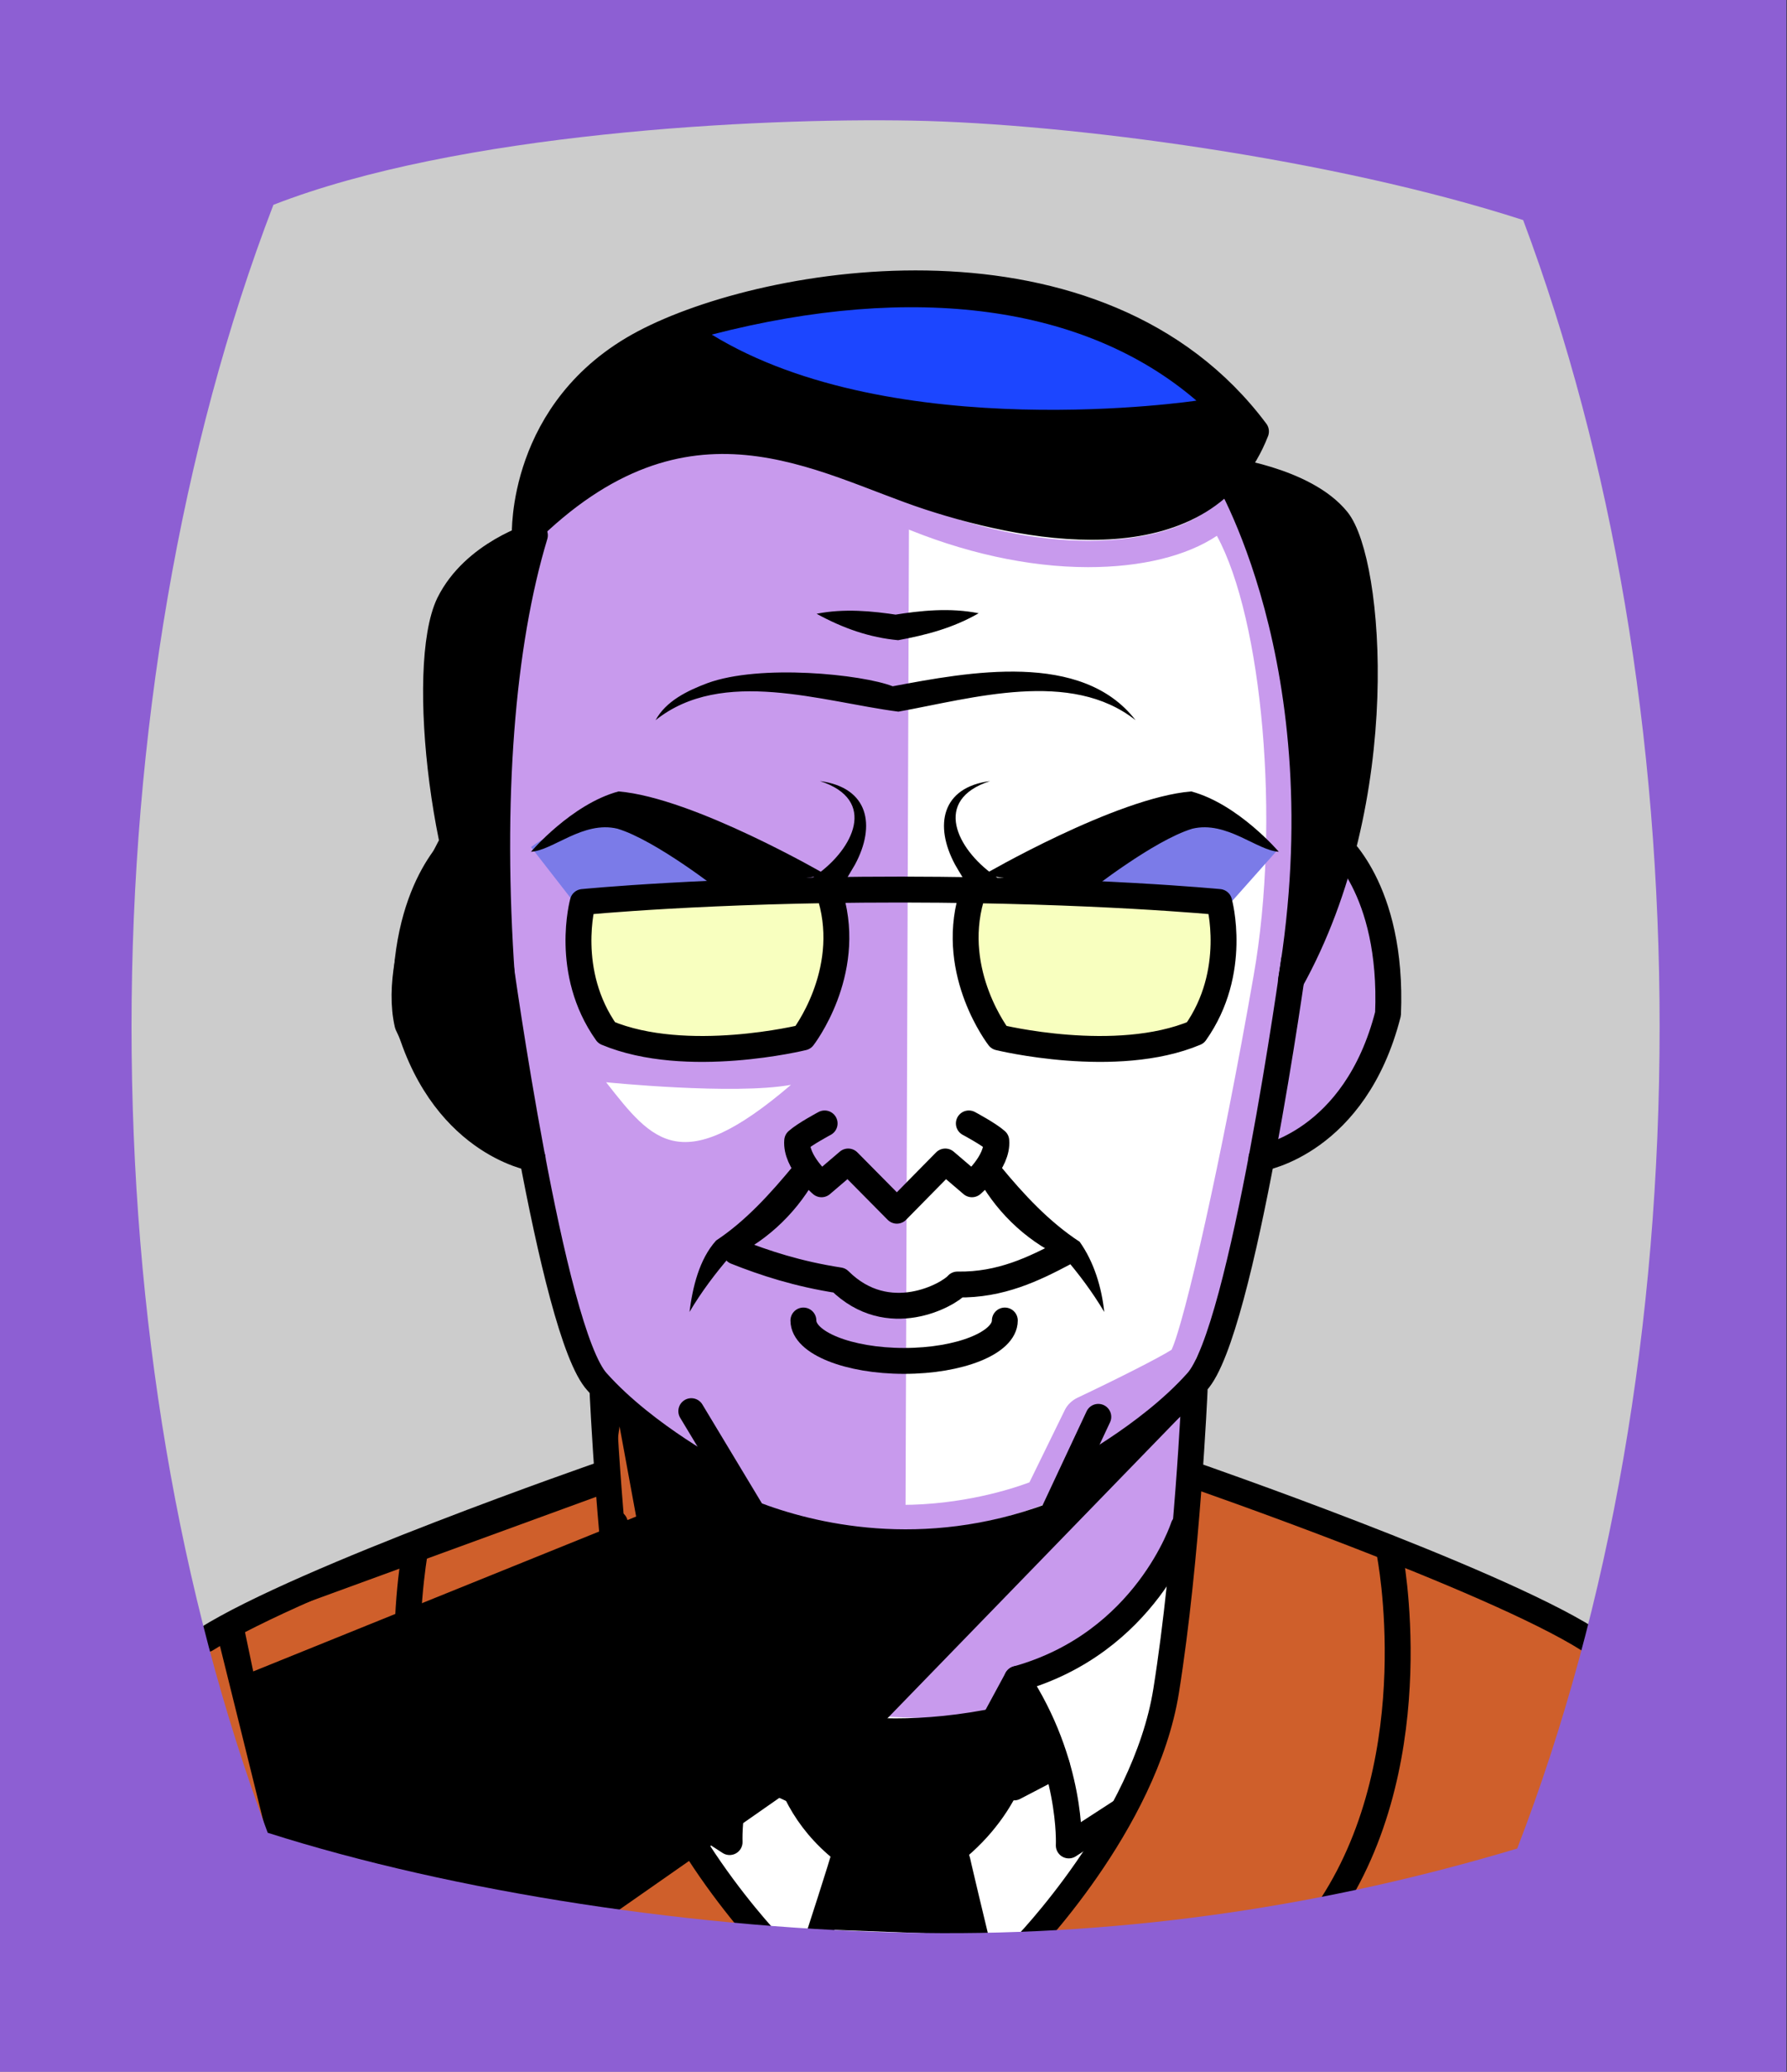 <svg id="Capa_2" xmlns="http://www.w3.org/2000/svg" xmlns:xlink="http://www.w3.org/1999/xlink" viewBox="0 0 69.02 80">
<rect x="0" y="0" width="69.02" height="80" fill="#333333" stroke="none"/>
<defs >
<style >
.cls-1{fill:#c89aed;}.cls-2{fill:#fff;}.cls-3{fill:#f8ffbf;}.cls-4{fill:#7b7be8;}.cls-5{fill:#a88347;}.cls-6{fill:#782ab5;}.cls-7{stroke-miterlimit:10;}.cls-7,.cls-8,.cls-9{stroke:#000;}.cls-7,.cls-9,.cls-10,.cls-11,.cls-12{fill:none;}.cls-8,.cls-9,.cls-10{stroke-linecap:round;stroke-linejoin:round;}.cls-13{fill:#1c46ff;}.cls-10{stroke:#deb778;stroke-dasharray:0 0 0 4.06;}.cls-14{fill:#deb778;}.cls-15{fill:url(#USGS_19_Inundación_de_tierra_2);}.cls-12{stroke:#1d1d1b;stroke-dasharray:0 0 2 2;stroke-width:.3px;}.cls-16{fill:#cf5f2b;}.cls-17{fill:#fcf0c5;}
</style>
<pattern id="USGS_19_Inundación_de_tierra_2" x="0" y="0" width="72" height="72" patternTransform="translate(51.52 -16063) rotate(-90)" patternUnits="userSpaceOnUse" viewBox="0 0 72 72">
<g >
<rect class="cls-11" width="72" height="72">
</rect>
<g >
<line class="cls-12" x1="71" y1="71" x2="144.44" y2="71">
</line>
<line class="cls-12" x1="71" y1="67" x2="144.44" y2="67">
</line>
<line class="cls-12" x1="71" y1="63" x2="144.44" y2="63">
</line>
<line class="cls-12" x1="71" y1="59" x2="144.44" y2="59">
</line>
<line class="cls-12" x1="71" y1="55" x2="144.44" y2="55">
</line>
<line class="cls-12" x1="71" y1="51" x2="144.44" y2="51">
</line>
<line class="cls-12" x1="71" y1="47" x2="144.44" y2="47">
</line>
<line class="cls-12" x1="71" y1="43" x2="144.44" y2="43">
</line>
<line class="cls-12" x1="71" y1="39" x2="144.44" y2="39">
</line>
<line class="cls-12" x1="71" y1="35" x2="144.44" y2="35">
</line>
<line class="cls-12" x1="71" y1="31" x2="144.44" y2="31">
</line>
<line class="cls-12" x1="71" y1="27" x2="144.44" y2="27">
</line>
<line class="cls-12" x1="71" y1="23" x2="144.44" y2="23">
</line>
<line class="cls-12" x1="71" y1="19" x2="144.44" y2="19">
</line>
<line class="cls-12" x1="71" y1="15" x2="144.44" y2="15">
</line>
<line class="cls-12" x1="71" y1="11" x2="144.44" y2="11">
</line>
<line class="cls-12" x1="71" y1="7" x2="144.44" y2="7">
</line>
<line class="cls-12" x1="71" y1="3" x2="144.44" y2="3">
</line>
</g>
<g >
<line class="cls-12" x1="-1" y1="71" x2="72.44" y2="71">
</line>
<line class="cls-12" x1="-1" y1="67" x2="72.44" y2="67">
</line>
<line class="cls-12" x1="-1" y1="63" x2="72.44" y2="63">
</line>
<line class="cls-12" x1="-1" y1="59" x2="72.44" y2="59">
</line>
<line class="cls-12" x1="-1" y1="55" x2="72.44" y2="55">
</line>
<line class="cls-12" x1="-1" y1="51" x2="72.44" y2="51">
</line>
<line class="cls-12" x1="-1" y1="47" x2="72.44" y2="47">
</line>
<line class="cls-12" x1="-1" y1="43" x2="72.44" y2="43">
</line>
<line class="cls-12" x1="-1" y1="39" x2="72.44" y2="39">
</line>
<line class="cls-12" x1="-1" y1="35" x2="72.44" y2="35">
</line>
<line class="cls-12" x1="-1" y1="31" x2="72.44" y2="31">
</line>
<line class="cls-12" x1="-1" y1="27" x2="72.44" y2="27">
</line>
<line class="cls-12" x1="-1" y1="23" x2="72.44" y2="23">
</line>
<line class="cls-12" x1="-1" y1="19" x2="72.44" y2="19">
</line>
<line class="cls-12" x1="-1" y1="15" x2="72.44" y2="15">
</line>
<line class="cls-12" x1="-1" y1="11" x2="72.44" y2="11">
</line>
<line class="cls-12" x1="-1" y1="7" x2="72.44" y2="7">
</line>
<line class="cls-12" x1="-1" y1="3" x2="72.44" y2="3">
</line>
<line class="cls-12" x1="1.04" y1="69" x2="74.48" y2="69">
</line>
<line class="cls-12" x1="1.04" y1="65" x2="74.48" y2="65">
</line>
<line class="cls-12" x1="1.04" y1="61" x2="74.48" y2="61">
</line>
<line class="cls-12" x1="1.04" y1="57" x2="74.48" y2="57">
</line>
<line class="cls-12" x1="1.04" y1="53" x2="74.48" y2="53">
</line>
<line class="cls-12" x1="1.04" y1="49" x2="74.48" y2="49">
</line>
<line class="cls-12" x1="1.04" y1="45" x2="74.48" y2="45">
</line>
<line class="cls-12" x1="1.04" y1="41" x2="74.48" y2="41">
</line>
<line class="cls-12" x1="1.04" y1="37" x2="74.48" y2="37">
</line>
<line class="cls-12" x1="1.04" y1="33" x2="74.48" y2="33">
</line>
<line class="cls-12" x1="1.04" y1="29" x2="74.48" y2="29">
</line>
<line class="cls-12" x1="1.04" y1="25" x2="74.48" y2="25">
</line>
<line class="cls-12" x1="1.04" y1="21" x2="74.48" y2="21">
</line>
<line class="cls-12" x1="1.04" y1="17" x2="74.48" y2="17">
</line>
<line class="cls-12" x1="1.04" y1="13" x2="74.48" y2="13">
</line>
<line class="cls-12" x1="1.04" y1="9" x2="74.48" y2="9">
</line>
<line class="cls-12" x1="1.04" y1="5" x2="74.48" y2="5">
</line>
<line class="cls-12" x1="1.04" y1="1" x2="74.48" y2="1">
</line>
</g>
<g >
<line class="cls-12" x1="-73" y1="71" x2=".44" y2="71">
</line>
<line class="cls-12" x1="-73" y1="67" x2=".44" y2="67">
</line>
<line class="cls-12" x1="-73" y1="63" x2=".44" y2="63">
</line>
<line class="cls-12" x1="-73" y1="59" x2=".44" y2="59">
</line>
<line class="cls-12" x1="-73" y1="55" x2=".44" y2="55">
</line>
<line class="cls-12" x1="-73" y1="51" x2=".44" y2="51">
</line>
<line class="cls-12" x1="-73" y1="47" x2=".44" y2="47">
</line>
<line class="cls-12" x1="-73" y1="43" x2=".44" y2="43">
</line>
<line class="cls-12" x1="-73" y1="39" x2=".44" y2="39">
</line>
<line class="cls-12" x1="-73" y1="35" x2=".44" y2="35">
</line>
<line class="cls-12" x1="-73" y1="31" x2=".44" y2="31">
</line>
<line class="cls-12" x1="-73" y1="27" x2=".44" y2="27">
</line>
<line class="cls-12" x1="-73" y1="23" x2=".44" y2="23">
</line>
<line class="cls-12" x1="-73" y1="19" x2=".44" y2="19">
</line>
<line class="cls-12" x1="-73" y1="15" x2=".44" y2="15">
</line>
<line class="cls-12" x1="-73" y1="11" x2=".44" y2="11">
</line>
<line class="cls-12" x1="-73" y1="7" x2=".44" y2="7">
</line>
<line class="cls-12" x1="-73" y1="3" x2=".44" y2="3">
</line>
<line class="cls-12" x1="-70.96" y1="69" x2="2.48" y2="69">
</line>
<line class="cls-12" x1="-70.96" y1="65" x2="2.48" y2="65">
</line>
<line class="cls-12" x1="-70.96" y1="61" x2="2.48" y2="61">
</line>
<line class="cls-12" x1="-70.96" y1="57" x2="2.48" y2="57">
</line>
<line class="cls-12" x1="-70.96" y1="53" x2="2.48" y2="53">
</line>
<line class="cls-12" x1="-70.96" y1="49" x2="2.48" y2="49">
</line>
<line class="cls-12" x1="-70.96" y1="45" x2="2.48" y2="45">
</line>
<line class="cls-12" x1="-70.96" y1="41" x2="2.48" y2="41">
</line>
<line class="cls-12" x1="-70.96" y1="37" x2="2.48" y2="37">
</line>
<line class="cls-12" x1="-70.96" y1="33" x2="2.48" y2="33">
</line>
<line class="cls-12" x1="-70.96" y1="29" x2="2.48" y2="29">
</line>
<line class="cls-12" x1="-70.96" y1="25" x2="2.48" y2="25">
</line>
<line class="cls-12" x1="-70.96" y1="21" x2="2.48" y2="21">
</line>
<line class="cls-12" x1="-70.96" y1="17" x2="2.48" y2="17">
</line>
<line class="cls-12" x1="-70.96" y1="13" x2="2.48" y2="13">
</line>
<line class="cls-12" x1="-70.96" y1="9" x2="2.48" y2="9">
</line>
<line class="cls-12" x1="-70.96" y1="5" x2="2.48" y2="5">
</line>
<line class="cls-12" x1="-70.96" y1="1" x2="2.48" y2="1">
</line>
</g>
</g>
</pattern>
</defs>
  <path
     style="opacity:1;vector-effect:none;fill:#cccccc;fill-opacity:1;fill-rule:nonzero;stroke:none;stroke-width:4.495;stroke-linecap:butt;stroke-linejoin:miter;stroke-miterlimit:4;stroke-dasharray:none;stroke-dashoffset:0;stroke-opacity:1"
     d="M -0.08,0.361 V 80.361 H 68.92 V 0.361 Z"
     id="rect4304"/>

<g id="Characters">
<g >
<path class="cls-1" d="M17.59,32.33s-1.81,3.49-1.57,6.99c.48,3.86,4.46,5.54,4.46,5.54l1.81,7.83,1.2,1.33v3.01s-11.57,3.49-16.27,6.75c2.17,9.16,4.46,10.72,4.46,10.72,0,0,26.51,3.74,35.66,2.77s12.17-2.77,12.17-2.77l2.05-11.33s-10.24-4.94-15.66-5.9c.48-3.13,.24-3.86,.24-3.86,0,0,2.17-4.34,2.53-8.92,5.06-.84,6.99-7.11,3.37-11.57-1.81-11.45-4.22-14.58-4.22-14.58,0,0-20.48-6.99-27.35,1.69-2.29,6.99-2.89,12.29-2.89,12.29Z">
</path>
<path class="cls-3" d="M31.83,34.62s-7.43-.19-9.36,.19c-.1,4.63,1.06,5.21,1.06,5.21,0,0,5.5,.39,7.53-.1,2.12-3.28,.77-5.31,.77-5.31Z">
</path>
<path class="cls-2" d="M35.11,19.36l-.14,40.3,5.73-1.18,1.72-3.78,3.79-2.23s3.77-16.15,3.66-22.65-2.69-10.64-2.69-10.64l-12.07,.17Z">
</path>
<path class="cls-3" d="M38.37,39.72s-1.39-4.18-.6-5.38c5.97-.4,9.06,.6,9.06,.6,0,0,.4,3.58-.9,5.08-5.48,.9-7.57-.3-7.57-.3Z">
</path>
<path class="cls-16" d="M23.49,57.03s-11.56,3.92-15.81,6.31c.66,7.04,3.05,12.08,3.05,12.08,0,0,16.2,3.05,28.28,2.26s21.38-4.12,21.38-4.12l1.86-10.36s-13.31-5.63-16.35-5.93c.02,7.66-2.77,15.09-6.49,18.01-5.05,1.86-9.96-1.06-9.96-1.06,0,0-6.62-5.44-5.97-17.19Z">
</path>
<path class="cls-2" d="M23.97,59.97s3.06,4.3,5.89,4.75l1.25,1.36s5.02,.42,6.91,.23c1.28-1.48,1.7-1.7,1.7-1.7,0,0,4.64-2.04,6-5.21-.79,7.81-1.87,10.98-5.66,15.4-7.81,1.81-11.43-.57-11.43-.57,0,0-5.55-7.02-4.64-14.26Z">
</path>
<path d="M32.6,71.86l-2.03-2.96-1.86-.34,.93-2.54s4.65,1.18,9.65,.17c1.35,.59,1.61,2.03,1.61,2.03l-1.95,.68-1.95,2.62,1.1,3.22-6.68-.25,1.18-2.62Z">
</path>
<path d="M45.69,54.59l-11.88,12.24-10.52,7.35-12.88-2.9-2.09-8.43s14.1-5.36,15.16-5.81c0-3.01-.2-3.35-.2-3.35l5.08,3.45,.91,1.54s4.53,1.72,11.43-.18l1.18-1.81,3.81-2.09Z">
</path>
<polygon class="cls-16" points="9.41 62.77 23.57 57.6 23.93 55.08 24.57 58.56 9.78 64.54 9.41 62.77">
</polygon>
<path class="cls-8" d="M17.59,32.33s-2.53,4.29-1.85,7.23c1.98,4.37,4.57,4.91,4.57,4.91l-1.3-8.53-1.42-3.61Z">
</path>
<path class="cls-4" d="M28.52,34.39s-3.07-3.36-4.76-3.07c-2.15,.52-3.25,1.39-3.25,1.39l2.03,2.61s2.09-1.62,5.97-.93Z">
</path>
<path class="cls-1" d="M27.65,18.31h0c2.04,0,4.31,.79,7.07,1.98,2.46,1.05,4.99,1.61,7.31,1.61,2.06,0,3.8-.43,4.97-1.21,1.75,3.2,2.47,11.01,1.42,16.98-1.25,7.17-2.67,13.38-3.17,14.45-.5,.32-2.21,1.18-3.65,1.86-.2,.1-.37,.26-.47,.46l-1.37,2.8c-.72,.27-2.61,.87-4.96,.87-1.66,0-3.25-.3-4.72-.88-.99-1.65-1.53-2.17-2.2-2.17-.03,0-.06,0-.08,0-1.05-.42-3.11-1.45-4.14-2.79-.6-1.77-6.55-20.02-1.59-31.32,1.78-1.83,3.51-2.65,5.59-2.65m0-1c-2.25,0-4.31,.86-6.43,3.08-5.55,12.33,1.54,32.36,1.54,32.36,1.54,2.16,5.03,3.39,5.03,3.39,0,0,.01-.07,.09-.07,.15,0,.53,.28,1.51,1.96,1.9,.81,3.76,1.08,5.41,1.08,3.29,0,5.69-1.08,5.69-1.08l1.54-3.15s3.36-1.59,3.95-2.06c.59-.47,2.3-8.51,3.43-14.98,1.13-6.47,.34-15.77-2.23-18.65-.79,1.01-2.67,1.7-5.15,1.7-2,0-4.39-.45-6.91-1.53-2.82-1.21-5.23-2.06-7.47-2.06h0Z">
</path>
<path class="cls-4" d="M42.07,34.43s2.87-3.23,4.26-3c1.68,.46,2.96,1.45,2.96,1.45l-1.91,2.15s-3.91-.71-5.31-.6Z">
</path>
<path class="cls-2" d="M23.41,41.79s4.93,.5,7.14,.1c-4.23,3.62-5.33,2.21-7.14-.1Z">
</path>
<path class="cls-9" d="M17.73,32.5s-2.25,1.76-2.05,6.65c1.27,4.98,4.89,5.57,4.89,5.57">
</path>
<path class="cls-8" d="M20.66,20.67s-2.35,.68-3.32,2.64c-1.17,2.44-.2,11.06,2.05,14.48-.49-6.94,0-12.92,1.27-17.12Z">
</path>
<path class="cls-8" d="M20.27,20.67s-.2-4.89,4.59-7.43,17.59-4.69,23.65,3.42c-1.95,4.98-8.41,3.91-12.61,2.54s-9.38-4.79-15.64,1.47Z">
</path>
<path class="cls-8" d="M47.25,18.13s4.66,7.43,2.61,19.74c3.91-7.04,3.06-16.22,1.79-17.79s-4.4-1.95-4.4-1.95Z">
</path>
<path class="cls-9" d="M19.31,37.09s1.99,14.39,3.76,16.28c1.88,2.1,4.87,3.65,4.87,3.65">
</path>
<path class="cls-9" d="M51.56,32.5s2.25,1.76,2.05,6.65c-1.27,4.98-4.89,5.57-4.89,5.57">
</path>
<path class="cls-9" d="M49.98,37.09s-1.99,14.39-3.76,16.28c-1.88,2.1-4.87,3.65-4.87,3.65">
</path>
<path class="cls-9" d="M26.7,54.49l2.39,3.97c2.2,.85,6.54,1.93,11.54,.07l1.79-3.82">
</path>
<path d="M38.65,45.04c.88,1.07,1.87,2.14,3.05,2.91,.56,.79,.85,1.77,.95,2.71-.47-.79-1-1.49-1.56-2.14l.15,.13c-1.44-.61-2.65-1.71-3.42-3.07-.13-.24-.04-.55,.2-.68,.22-.12,.5-.05,.65,.14h0Z">
</path>
<path d="M31.46,45.58c-.78,1.36-1.98,2.46-3.42,3.07,0,0,.15-.13,.15-.13-.56,.65-1.09,1.35-1.56,2.14,.12-.94,.37-2.03,1.03-2.76,1.15-.76,2.11-1.83,2.98-2.88,.37-.46,1.12,.06,.82,.56h0Z">
</path>
<path class="cls-9" d="M28.42,48.33c1.11,.44,2.38,.86,4,1.11,1.89,1.88,4.23,.55,4.56,.16,1.67,.03,2.97-.61,4.14-1.23">
</path>
<path class="cls-9" d="M38.81,50.99c0,.86-1.74,1.56-3.89,1.56s-3.89-.7-3.89-1.56">
</path>
<path class="cls-9" d="M37.42,43.38s.77,.41,1.06,.67c.07,.83-.94,1.68-.94,1.68l-1.03-.88-1.87,1.9-1.88-1.9-1.03,.88s-1.01-.85-.94-1.68c.29-.26,1.06-.67,1.06-.67">
</path>
<path d="M43.86,27.81c-2.5-1.98-6.29-.85-9.16-.33-2.94-.38-6.81-1.73-9.38,.33,.4-.74,1.23-1.14,2-1.43,2.04-.75,5.98-.34,7.16,.12,2.92-.55,7.31-1.38,9.38,1.31h0Z">
</path>
<path d="M37.8,23.68c-.99,.57-2.02,.84-3.11,1.04-1.09-.1-2.11-.45-3.15-1.02,1.06-.21,2.13-.11,3.17,.05h-.23c1.1-.18,2.22-.29,3.32-.07h0Z">
</path>
<path class="cls-9" d="M37.51,34.67c-.84,2.93,1.07,5.39,1.07,5.39,0,0,4.52,1.11,7.59-.18,1.67-2.36,.92-5.05,.92-5.05,0,0-4.83-.47-12.15-.48h-.28c-7.32,0-12.15,.48-12.15,.48,0,0-.75,2.7,.92,5.05,3.08,1.29,7.59,.18,7.59,.18,0,0,1.91-2.46,1.07-5.39">
</path>
<path d="M31.67,30.16c1.88,.25,2.17,1.71,1.35,3.23-.29,.46-.89,1.77-1.61,1.17-.22-.23-.15-.63,.13-.78,1.4-.99,2.38-2.89,.13-3.62h0Z">
</path>
<path d="M20.5,32.9s1.57-1.85,3.39-2.34c2.9,.24,8.02,3.22,8.02,3.22l-4.07,.64s-2.5-1.97-3.99-2.42c-1.33-.32-2.5,.85-3.35,.89Z">
</path>
<path d="M38.24,30.16c-2.25,.73-1.26,2.63,.13,3.62,.25,.14,.33,.45,.19,.7-.66,.8-1.39-.62-1.67-1.09-.82-1.52-.52-2.99,1.35-3.23h0Z">
</path>
<path d="M49.4,32.9s-1.57-1.85-3.39-2.34c-2.9,.24-8.02,3.22-8.02,3.22l4.07,.64s2.5-1.97,3.99-2.42c1.33-.32,2.5,.85,3.35,.89Z">
</path>
<path class="cls-9" d="M23.27,53.69s.28,6.46,1.1,11.6,5.52,9.94,5.52,9.94">
</path>
<path class="cls-9" d="M46.14,53.69s-.28,6.46-1.1,11.6-5.52,9.94-5.52,9.94">
</path>
<path class="cls-9" d="M23.21,56.95s-11.49,3.98-15.25,6.35">
</path>
<path class="cls-9" d="M46.09,56.95s11.49,3.98,15.25,6.35">
</path>
<path class="cls-9" d="M16.07,59.66s-1.62,8.08,2.18,13.92">
</path>
<path class="cls-9" d="M53.67,59.97s1.55,7.77-2.24,13.61">
</path>
<path class="cls-9" d="M23.75,58.82s1.44,4.49,6.43,5.88c-2.16,3.27-2,6.43-2,6.43l-2.05-1.33">
</path>
<path class="cls-9" d="M45.71,58.95s-1.44,4.49-6.43,5.88c2.16,3.27,2,6.43,2,6.43l2.05-1.33">
</path>
<line class="cls-9" x1="30.18" y1="64.7" x2="31.15" y2="66.46">
</line>
<line class="cls-9" x1="39.28" y1="64.83" x2="38.49" y2="66.29">
</line>
<path class="cls-9" d="M29.57,65.94s3.74,1.93,10.33,.18">
</path>
<path class="cls-9" d="M30.14,66.38s-.35,3.83,3.78,5.93c.51,.26,1.11,.25,1.61,0,2.53-1.3,3.97-3.76,3.97-5.83">
</path>
<path class="cls-9" d="M32.59,71.7c0,.1-1.03,3.27-1.03,3.27">
</path>
<path class="cls-9" d="M36.92,71.57c0,.1,.76,3.24,.76,3.24">
</path>
<line class="cls-9" x1="28.69" y1="68.22" x2="30.64" y2="69.12">
</line>
<line class="cls-9" x1="39.17" y1="69.02" x2="40.82" y2="68.16">
</line>
<path class="cls-13" d="M46.21,15.47s-11.69,1.76-18.72-2.55c7.82-2.02,14.44-1.13,18.72,2.55Z">
</path>
</g>
</g>

  <path
     style="opacity:1;vector-effect:none;fill:#8d5fd3;fill-opacity:1;fill-rule:nonzero;stroke:none;stroke-width:2.358;stroke-linecap:butt;stroke-linejoin:miter;stroke-miterlimit:4;stroke-dasharray:none;stroke-dashoffset:0;stroke-opacity:0.442"
     d="M 0,1.2e-7 V 80 H 69 V 1.2e-7 Z M 35.24,4.658 c 6.068,0.112 16.27,1.47 23.59,3.84 3.46,9.24 5.27,19.951 5.27,31.141 0,11.47 -1.89,22.39 -5.5,31.74 -7.2,2.16 -14.94,3.377 -23.02,3.26 -8.58,-0.124 -18.036,-1.573 -25.24,-3.869 -3.45,-9.22 -5.26,-19.931 -5.26,-31.131 0,-11.2 1.89,-22.38 5.48,-31.73 C 17.683,5.134 29.173,4.546 35.24,4.658 Z"
     id="rect4304" />


</svg>
